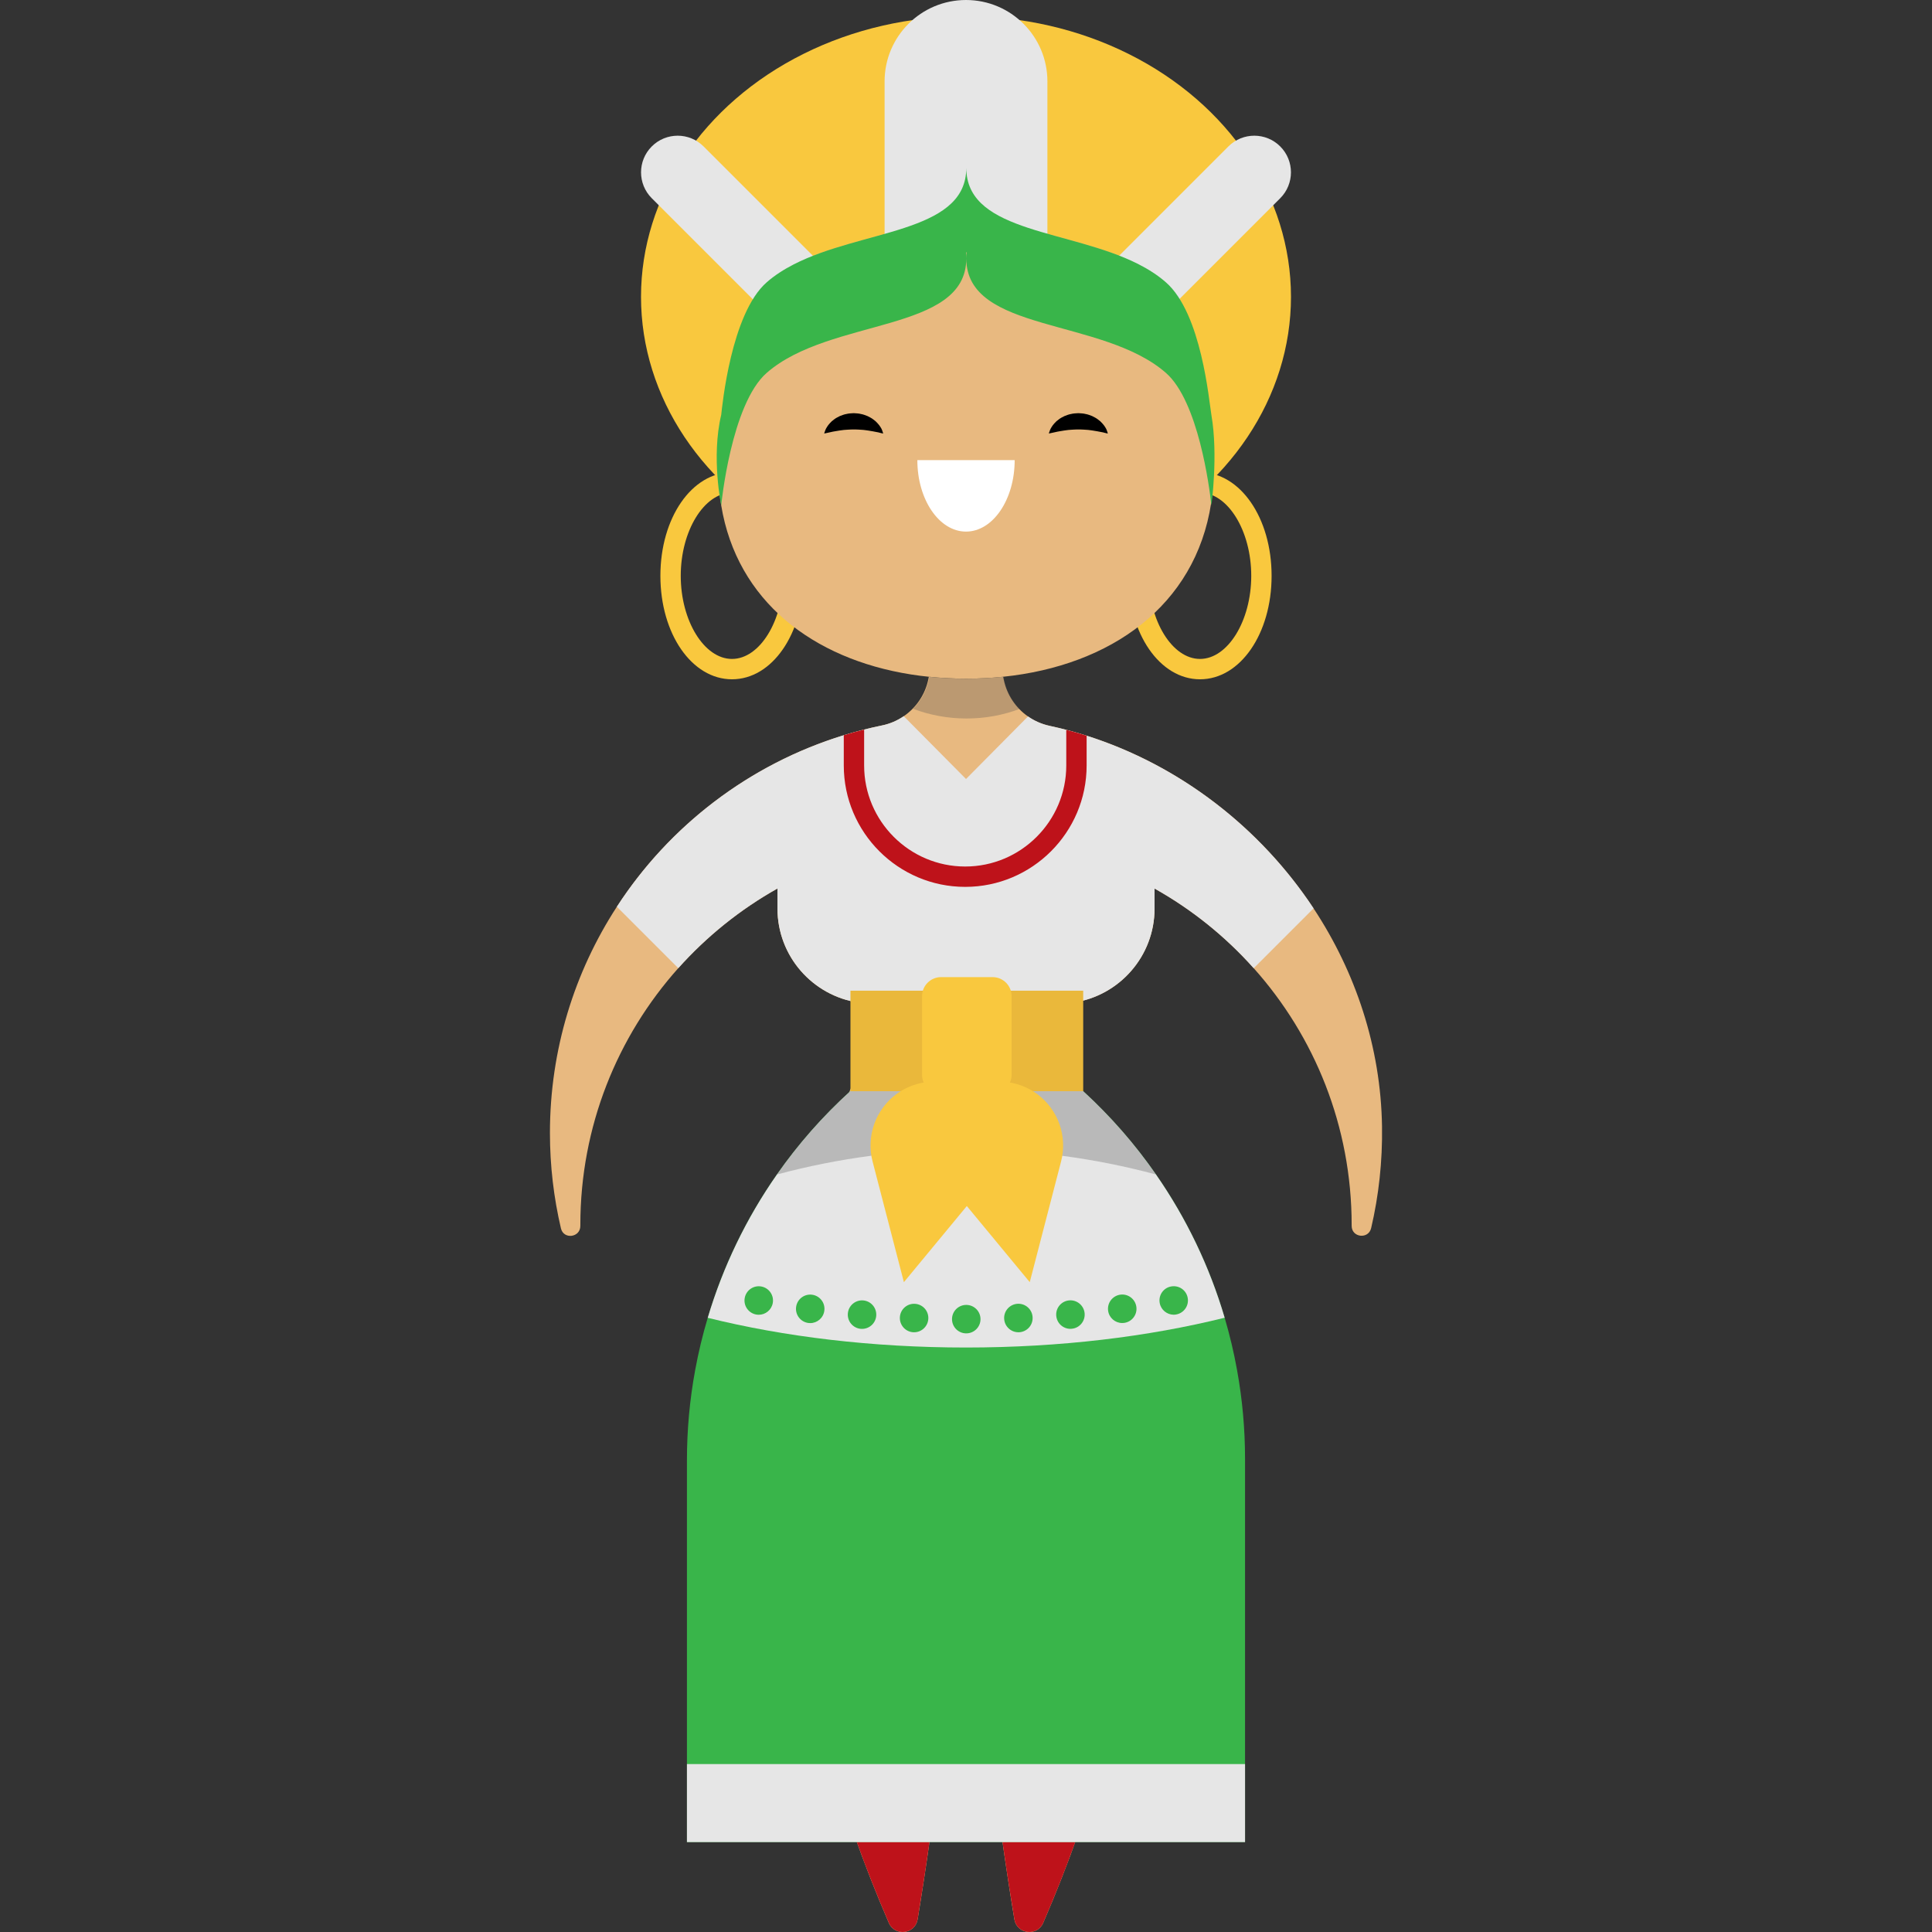 <?xml version="1.0" encoding="iso-8859-1"?>
<!-- Generator: Adobe Illustrator 19.0.0, SVG Export Plug-In . SVG Version: 6.00 Build 0)  -->
<svg version="1.1" id="Layer_1" xmlns="http://www.w3.org/2000/svg" xmlns:xlink="http://www.w3.org/1999/xlink" x="0px" y="0px"
	 viewBox="0 0 474.637 474.637" style="enable-background:new 0 0 474.637 474.637;" xml:space="preserve">
<rect x="0" y="0" width="474.637" height="474.637" fill="#333333" stroke="none"/>
<g>
	<g>
		<path style="fill:#F9C83E;" d="M179.828,166.883c-9.862,0-17.588-11.167-17.588-25.423c0-14.256,7.726-25.423,17.588-25.423
			s17.588,11.167,17.588,25.423C197.416,155.715,189.69,166.883,179.828,166.883z M179.828,121.036
			c-6.823,0-12.588,9.353-12.588,20.423s5.765,20.423,12.588,20.423s12.588-9.352,12.588-20.423S186.651,121.036,179.828,121.036z"
			/>
		<path style="fill:#F9C83E;" d="M294.808,166.883c-9.862,0-17.588-11.167-17.588-25.423c0-14.256,7.726-25.423,17.588-25.423
			s17.587,11.167,17.587,25.423C312.395,155.715,304.671,166.883,294.808,166.883z M294.808,121.036
			c-6.823,0-12.588,9.353-12.588,20.423s5.765,20.423,12.588,20.423s12.587-9.352,12.587-20.423S301.632,121.036,294.808,121.036z"
			/>
	</g>
	<ellipse style="fill:#F9C83E;" cx="237.318" cy="72.92" rx="79.84" ry="68.92"/>
	<path style="fill:#E8B980;" d="M298.193,114.93c0,2.88-0.2,5.65-0.59,8.3c-0.02,0.13-0.04,0.26-0.06,0.39
		c-3.87,25.2-24.71,39.92-51.1,42.64c-2.97,0.32-6.02,0.47-9.12,0.47c-3.1,0-6.15-0.16-9.13-0.47c-1.49-0.15-2.97-0.34-4.42-0.57
		c-24.08-3.81-42.74-18.07-46.59-41.52c-0.49-2.94-0.74-6.02-0.74-9.24c0-3.24,0.25-6.53,0.74-9.83
		c2.09-14.21,8.51-28.65,17.78-40.13c16.6-8.51,41.67-7.71,42.41-23.02h0.04c0.74,15.24,25.57,14.52,42.16,22.89
		c9.56,11.8,16.11,26.75,18.03,41.36C297.993,109.13,298.193,112.05,298.193,114.93z"/>
	<path style="fill:#FFFFFF;" d="M249.276,113.041c0,9.697-5.352,17.557-11.954,17.557c-6.602,0-11.954-7.861-11.954-17.557
		C225.368,113.041,249.276,113.041,249.276,113.041z"/>
	<g>
		<path d="M216.972,106.503c0,0-0.303-0.04-0.778-0.17c-0.234-0.078-0.532-0.14-0.829-0.189c-0.299-0.06-0.603-0.132-0.969-0.186
			c-0.345-0.076-0.715-0.135-1.097-0.184c-0.368-0.082-0.776-0.08-1.158-0.154c-0.403-0.01-0.794-0.077-1.2-0.08
			c-0.401-0.034-0.808-0.022-1.213-0.038c-0.405,0.017-0.811,0.008-1.212,0.041c-0.406,0.007-0.797,0.069-1.199,0.082
			c-0.382,0.074-0.79,0.073-1.157,0.155c-0.382,0.048-0.752,0.107-1.097,0.183c-0.361,0.049-0.683,0.133-0.987,0.198
			c-0.309,0.06-0.594,0.111-0.817,0.178c-0.461,0.116-0.775,0.164-0.775,0.164s0.059-0.289,0.251-0.763
			c0.092-0.242,0.22-0.528,0.416-0.818c0.187-0.301,0.415-0.637,0.719-0.948c0.148-0.161,0.311-0.322,0.481-0.492
			c0.18-0.151,0.376-0.296,0.578-0.452c0.401-0.321,0.882-0.551,1.382-0.808c0.517-0.196,1.06-0.427,1.642-0.519
			c0.574-0.15,1.177-0.162,1.776-0.201c0.599,0.039,1.201,0.054,1.776,0.204c0.581,0.096,1.125,0.322,1.641,0.521
			c0.499,0.257,0.981,0.488,1.381,0.808c0.202,0.156,0.398,0.3,0.578,0.452c0.17,0.17,0.334,0.329,0.481,0.491
			c0.299,0.306,0.545,0.654,0.737,0.96c0.208,0.3,0.323,0.576,0.404,0.807C216.902,106.206,216.972,106.503,216.972,106.503z"/>
		<path d="M272.163,106.503c0,0-0.303-0.04-0.778-0.17c-0.234-0.078-0.532-0.14-0.829-0.189c-0.299-0.06-0.603-0.132-0.969-0.186
			c-0.345-0.076-0.715-0.135-1.097-0.184c-0.368-0.082-0.776-0.08-1.158-0.154c-0.403-0.01-0.794-0.077-1.2-0.08
			c-0.401-0.034-0.808-0.022-1.213-0.038c-0.405,0.017-0.811,0.008-1.212,0.041c-0.406,0.007-0.797,0.069-1.199,0.082
			c-0.382,0.074-0.79,0.073-1.157,0.155c-0.382,0.048-0.751,0.107-1.096,0.183c-0.361,0.049-0.683,0.133-0.987,0.198
			c-0.309,0.06-0.594,0.111-0.817,0.178c-0.461,0.116-0.775,0.164-0.775,0.164s0.059-0.289,0.251-0.763
			c0.092-0.242,0.22-0.528,0.416-0.818c0.187-0.301,0.415-0.637,0.719-0.948c0.148-0.161,0.311-0.322,0.481-0.492
			c0.18-0.151,0.376-0.296,0.578-0.452c0.401-0.321,0.882-0.551,1.382-0.808c0.517-0.196,1.06-0.427,1.642-0.519
			c0.574-0.15,1.177-0.162,1.776-0.201c0.599,0.039,1.201,0.054,1.776,0.204c0.581,0.096,1.125,0.322,1.641,0.521
			c0.499,0.257,0.981,0.488,1.381,0.808c0.202,0.156,0.398,0.3,0.578,0.452c0.17,0.17,0.334,0.329,0.481,0.491
			c0.299,0.306,0.545,0.654,0.737,0.96c0.208,0.3,0.323,0.576,0.404,0.807C272.092,106.206,272.163,106.503,272.163,106.503z"/>
	</g>
	<path style="fill:#E8B980;" d="M339.523,276.739c0.13,8.6-0.8,16.97-2.67,24.97c-0.66,2.81-4.79,2.34-4.79-0.55v-0.22
		c0-24.23-9.09-46.34-24.06-63.08c-6.96-7.8-15.19-14.43-24.36-19.57c-13.7-7.7-29.49-12.09-46.32-12.09
		c-16.82,0-32.63,4.39-46.32,12.08c-9.18,5.15-17.4,11.78-24.37,19.57c-14.96,16.75-24.06,38.86-24.06,63.09v0.22
		c0.01,2.88-4.11,3.42-4.77,0.61c-1.76-7.52-2.7-15.36-2.7-23.42c0-20.5,6.04-39.59,16.44-55.59
		c14.63-22.55,37.92-38.96,65.15-44.54c1.95-0.4,3.75-1.18,5.33-2.27c3.05-2.09,5.26-5.3,6.04-9.05l0.13-0.64
		c2.98,0.31,6.03,0.47,9.13,0.47s6.15-0.15,9.12-0.47l0.16,0.76c0.78,3.72,2.95,6.91,5.95,8.99c1.57,1.1,3.36,1.89,5.3,2.31
		c26.68,5.74,50.02,22.41,64.85,44.84C333.033,238.799,339.223,257.239,339.523,276.739z"/>
	<path style="fill:#FCCF92;" d="M264.882,450.489c-2.56,7.25-5.42,14.57-8.6,21.91c-1.47,3.4-6.47,2.78-7.08-0.87
		c-0.92-5.54-2.05-12.75-3.2-21.04c-4.44-31.92-9.26-79.89-3.69-110.55h-9.98c5.57,30.66,0.75,78.63-3.7,110.55
		c-1.15,8.29-2.28,15.5-3.2,21.04c-0.6,3.65-5.6,4.27-7.07,0.87c-3.18-7.34-6.04-14.66-8.6-21.91
		c-26.2-73.98-22.13-140.44-22.13-140.44c0-12.94,5.58-24.57,14.45-32.63c5.64-5.12,8.85-12.38,8.85-19.99v-11.12
		c-11.28-1.68-19.93-11.38-19.93-23.12v-22.17h92.64v22.17c0,11.74-8.66,21.44-19.93,23.12v11.12c0,7.61,3.21,14.87,8.84,19.99
		c8.88,8.06,14.45,19.69,14.45,32.63C287.003,310.049,291.082,376.509,264.882,450.489z"/>
	<path style="opacity:0.29;fill:#4D4D4D;enable-background:new    ;" d="M250.525,174.155c-4.07,1.53-8.47,2.36-13.07,2.36
		c-4.62,0-9.05-0.84-13.14-2.38c1.93-1.95,3.3-4.45,3.88-7.24l0.13-0.64c2.98,0.31,6.03,0.47,9.13,0.47s6.15-0.15,9.12-0.47
		l0.16,0.76C247.305,169.765,248.645,172.215,250.525,174.155z"/>
	<path style="fill:#39B54A;" d="M305.872,358.379v94.17h-137.11v-93.84c0-7.49,0.69-14.91,2.03-22.16c0.8-4.33,1.82-8.6,3.08-12.8
		c6.31-21.21,18.34-40.54,35.06-55.71h57.14l0.04,0.04c16.59,15.19,28.51,34.49,34.75,55.65c1.24,4.21,2.26,8.48,3.04,12.82
		C305.203,343.699,305.872,351.009,305.872,358.379z"/>
	<path style="fill:#BE121A;" d="M210.495,452.549h17.85c-1.05,7.43-2.07,13.91-2.91,18.98c-0.6,3.65-5.6,4.27-7.07,0.87
		C215.485,465.749,212.865,459.129,210.495,452.549z"/>
	<path style="fill:#BE121A;" d="M264.155,452.549c-2.37,6.58-4.99,13.2-7.87,19.85c-1.47,3.4-6.47,2.78-7.08-0.87
		c-0.84-5.07-1.86-11.55-2.91-18.98H264.155z"/>
	<path style="fill:#E6E6E6;" d="M300.862,323.729c-18.75,4.66-40.44,7.32-63.54,7.32c-23.06,0-44.71-2.65-63.45-7.3
		c3.74-12.55,9.47-24.45,17-35.21c5.19-7.42,11.23-14.3,18.05-20.49l0.01-0.01h57.14l0.01,0.01l0.03,0.03
		c6.75,6.18,12.74,13.06,17.88,20.46C291.473,299.299,297.163,311.189,300.862,323.729z"/>
	<g>
		<path style="fill:#39B54A;" d="M233.882,324.079c0-1.94,1.57-3.5,3.5-3.5l0,0c1.93,0,3.5,1.56,3.5,3.5l0,0
			c0,1.93-1.57,3.49-3.5,3.49l0,0C235.452,327.579,233.882,326.009,233.882,324.079z M224.422,327.299
			c-1.93-0.08-3.43-1.72-3.35-3.65l0,0c0.08-1.93,1.72-3.43,3.649-3.34l0,0c1.931,0.08,3.431,1.71,3.34,3.64l0,0
			c-0.08,1.88-1.63,3.35-3.489,3.35l0,0C224.522,327.299,224.472,327.299,224.422,327.299z M246.693,323.949
			c-0.091-1.93,1.409-3.56,3.34-3.65h0.01c1.93-0.08,3.56,1.42,3.64,3.35l0,0c0.09,1.93-1.41,3.56-3.34,3.65l0,0l0,0l0,0
			c-0.05,0-0.1,0-0.149,0l0,0C248.323,327.299,246.772,325.829,246.693,323.949z M211.472,326.458c-1.93-0.17-3.35-1.87-3.18-3.8
			l0,0c0.17-1.92,1.87-3.35,3.8-3.18l0,0c1.92,0.17,3.34,1.87,3.17,3.8l0,0c-0.16,1.82-1.689,3.19-3.48,3.19l0,0
			C211.682,326.469,211.573,326.469,211.472,326.458z M259.492,323.268c-0.181-1.93,1.25-3.63,3.17-3.8l0,0
			c1.93-0.17,3.63,1.26,3.8,3.18l0,0c0.17,1.93-1.26,3.63-3.18,3.79l0,0l0,0l0,0c-0.11,0.01-0.21,0.02-0.311,0.02l0,0
			C261.172,326.458,259.653,325.089,259.492,323.268z M198.582,325.018c-1.92-0.26-3.26-2.03-3-3.94l0,0
			c0.26-1.92,2.02-3.26,3.939-3l0,0c1.91,0.26,3.261,2.02,2.99,3.94l0,0c-0.23,1.75-1.74,3.03-3.46,3.03l0,0
			C198.892,325.049,198.742,325.039,198.582,325.018z M272.232,322.009c-0.26-1.92,1.08-3.68,3-3.95l0,0
			c1.91-0.26,3.681,1.08,3.94,3l0,0c0.26,1.92-1.08,3.68-3,3.94l0,0c-0.16,0.02-0.32,0.03-0.48,0.03l0,0
			C273.972,325.029,272.472,323.759,272.232,322.009z M185.752,322.938c-1.9-0.36-3.15-2.19-2.79-4.09l0,0
			c0.36-1.9,2.19-3.15,4.09-2.79l0,0c1.9,0.36,3.15,2.19,2.79,4.09l0,0c-0.32,1.68-1.79,2.85-3.439,2.85l0,0
			C186.193,322.999,185.972,322.978,185.752,322.938z M284.912,320.129c-0.36-1.9,0.88-3.73,2.78-4.08h0.01
			c1.899-0.36,3.729,0.88,4.08,2.78l0,0c0.359,1.9-0.891,3.73-2.79,4.09l0,0c0,0,0,0,0.01,0l0,0c-0.22,0.05-0.44,0.07-0.66,0.07l0,0
			C286.693,322.978,285.222,321.809,284.912,320.129z"/>
	</g>
	<path style="opacity:0.29;fill:#4D4D4D;enable-background:new    ;" d="M283.993,288.539L283.993,288.539
		c-30.501-8.182-62.619-8.182-93.12,0l0,0c5.19-7.42,11.23-14.3,18.05-20.49h57.16l0.03,0.03
		C272.862,274.259,278.852,281.139,283.993,288.539z"/>
	<path style="fill:#E6E6E6;" d="M322.703,223.159l-14.7,14.7c-6.96-7.8-15.19-14.43-24.36-19.57v4.9c0,11.74-8.66,21.44-19.93,23.12
		v6.41h-52.78v-6.41c-11.28-1.68-19.93-11.38-19.93-23.12v-4.91c-9.18,5.15-17.4,11.78-24.37,19.57l-15.09-15.09
		c12.92-19.91,32.58-35.03,55.75-42.14c1.65-0.51,3.32-0.97,5-1.39c1.45-0.37,2.92-0.71,4.4-1.01c1.95-0.4,3.75-1.18,5.33-2.27
		l15.3,15.43l15.23-15.37c1.57,1.1,3.36,1.89,5.3,2.31c1.38,0.3,2.75,0.62,4.1,0.98c1.69,0.43,3.35,0.91,5,1.44
		C289.813,187.989,309.582,203.319,322.703,223.159z"/>
	<rect x="208.933" y="243.382" style="fill:#EAB83B;" width="57.18" height="24.697"/>
	<path style="fill:#F9C83E;" d="M260.682,285.319l-7.7,29.67l-15.46-18.7l-15.46,18.7l-7.7-29.67c-0.4-1.53-0.55-3.08-0.48-4.6
		c0.13-3.14,1.21-6.17,3.09-8.68c1.11-1.5,2.5-2.81,4.14-3.86c5.16-3.28,11.49-3.16,16.41-0.24c4.92-2.92,11.25-3.04,16.41,0.24
		c1.64,1.05,3.03,2.36,4.14,3.86c1.88,2.51,2.96,5.54,3.09,8.68C261.233,282.239,261.082,283.789,260.682,285.319z"/>
	<path style="fill:#F9C83E;" d="M243.84,240.049h-12.635c-2.586,0-4.683,2.096-4.683,4.683v19.301c0,2.586,2.096,4.683,4.683,4.683
		h12.635c2.586,0,4.683-2.096,4.683-4.683v-19.301C248.523,242.145,246.426,240.049,243.84,240.049z"/>
	<rect x="168.762" y="433.382" style="fill:#E6E6E6;" width="137.11" height="19.167"/>
	<path style="fill:#BE121A;" d="M261.953,179.299v8.75c0,13.69-11.14,24.83-24.83,24.83s-24.83-11.14-24.83-24.83v-8.82
		c-1.68,0.42-3.35,0.88-5,1.39v7.43c0,16.45,13.38,29.83,29.83,29.83s29.83-13.38,29.83-29.83v-7.31
		C265.303,180.209,263.643,179.729,261.953,179.299z"/>
	<path style="fill:#39B54A;" d="M237.463,39.75c-0.05,0.51-0.07,1.01-0.07,1.49c0-0.48-0.02-0.98-0.07-1.49H237.463z"/>
	<path style="fill:#E6E6E6;" d="M237.318,0L237.318,0c-11.046,0-20,8.954-20,20v40h40V20C257.318,8.954,248.363,0,237.318,0z"/>
	<g>
		<path style="fill:#E6E6E6;" d="M205.149,68.272L192.421,81l-32.299-32.299c-3.515-3.515-3.515-9.213,0-12.728l0,0
			c3.515-3.515,9.213-3.515,12.728,0L205.149,68.272z"/>
		<path style="fill:#E6E6E6;" d="M269.486,68.272L282.214,81l32.299-32.299c3.515-3.515,3.515-9.213,0-12.728l0,0
			c-3.515-3.515-9.213-3.515-12.728,0L269.486,68.272z"/>
	</g>
	<path style="fill:#39B54A;" d="M297.602,101.92c1.719,9.918,0,22.25,0,22.25s-0.02-0.19-0.06-0.55
		c-0.41-3.68-3.11-25.02-11.12-32.02c-15.59-13.64-49.03-9.77-49.03-28.11c0-0.48,0.02-0.98,0.07-1.49h-0.14
		c0.05,0.51,0.07,1.01,0.07,1.49c0,18.34-33.44,14.47-49.03,28.11c-8.78,7.67-11.18,32.57-11.18,32.57s-2.486-11.832,0-22.25
		c0.239-2.039,2.4-24.89,11.18-32.57c1.95-1.71,4.19-3.14,6.6-4.38c16.6-8.51,41.67-7.71,42.41-23.02c0.01-0.23,0.02-0.47,0.02-0.71
		c0,0.24,0.01,0.48,0.02,0.71c0.74,15.24,25.57,14.52,42.16,22.89c2.51,1.27,4.83,2.74,6.85,4.51
		C295.203,77.03,297.012,98.502,297.602,101.92z"/>
</g>
<g>
</g>
<g>
</g>
<g>
</g>
<g>
</g>
<g>
</g>
<g>
</g>
<g>
</g>
<g>
</g>
<g>
</g>
<g>
</g>
<g>
</g>
<g>
</g>
<g>
</g>
<g>
</g>
<g>
</g>
</svg>
